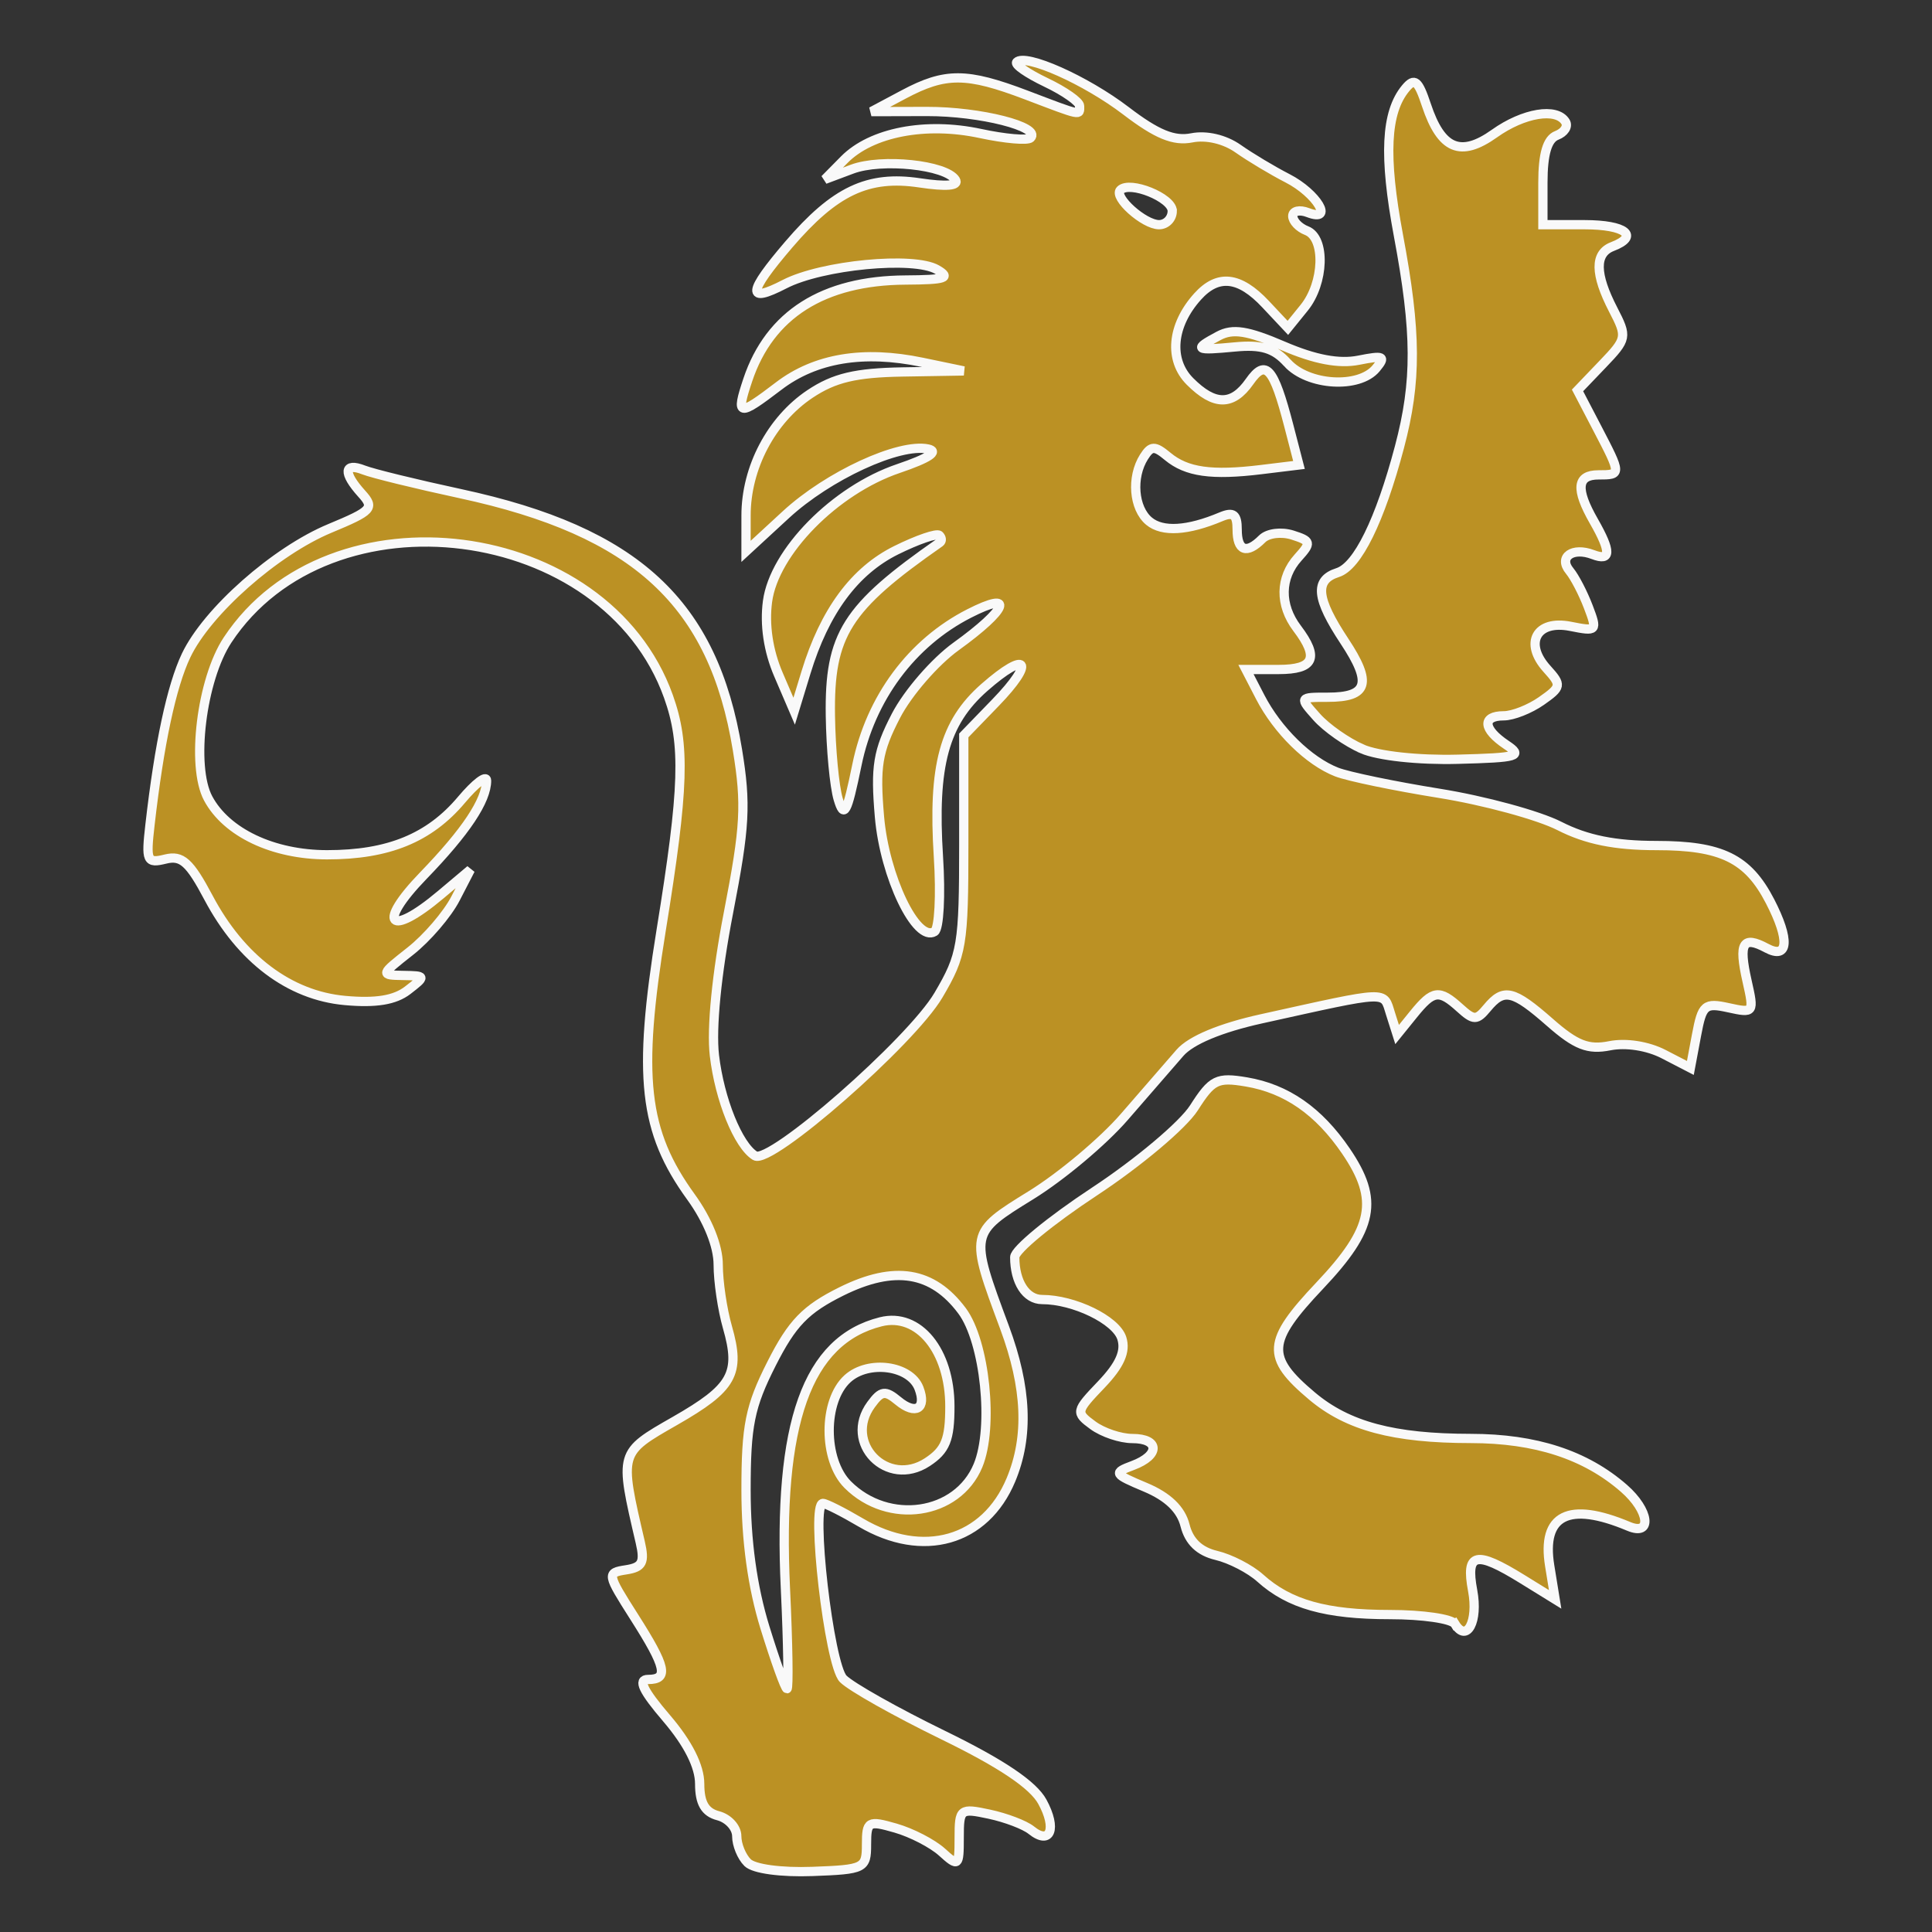 <?xml version="1.0" encoding="UTF-8" standalone="no"?>
<!-- Created with Inkscape (http://www.inkscape.org/) -->

<svg
   xmlns:dc="http://purl.org/dc/elements/1.1/"
   xmlns:cc="http://creativecommons.org/ns#"
   xmlns:rdf="http://www.w3.org/1999/02/22-rdf-syntax-ns#"
   xmlns:svg="http://www.w3.org/2000/svg"
   xmlns="http://www.w3.org/2000/svg"
   xmlns:sodipodi="http://sodipodi.sourceforge.net/DTD/sodipodi-0.dtd"
   xmlns:inkscape="http://www.inkscape.org/namespaces/inkscape"
   width="256mm"
   height="256mm"
   viewBox="0 0 256 256"
   version="1.1"
   id="svg952"
   inkscape:version="0.92.5 (2060ec1f9f, 2020-04-08)"
   sodipodi:docname="Camlorn.svg">
  <rect x="0" y="0" width="256" height="256" fill="#333333" stroke="none"/>
  <defs
     id="defs946" />
  <sodipodi:namedview
     id="base"
     pagecolor="#ffffff"
     bordercolor="#666666"
     borderopacity="1.0"
     inkscape:pageopacity="0.0"
     inkscape:pageshadow="2"
     inkscape:zoom="2.4359829"
     inkscape:cx="302.62018"
     inkscape:cy="560.43722"
     inkscape:document-units="mm"
     inkscape:current-layer="layer1"
     showgrid="false"
     units="mm"
     inkscape:window-width="3840"
     inkscape:window-height="2056"
     inkscape:window-x="0"
     inkscape:window-y="50"
     inkscape:window-maximized="1"
     showguides="true"
     inkscape:guide-bbox="true" />
  <g
     inkscape:label="Layer 1"
     inkscape:groupmode="layer"
     id="layer1"
     transform="translate(0,-41)">
    <path
       style="fill:#bb9124;stroke-width:1.228;fill-opacity:1;stroke:#f9f9f9;stroke-opacity:1"
       d="m 99.054,287.804 c -0.787,-0.787 -1.431,-2.362 -1.431,-3.498 0,-1.137 -1.105,-2.356 -2.456,-2.709 -1.747,-0.457 -2.456,-1.675 -2.456,-4.219 0,-2.328 -1.534,-5.369 -4.393,-8.709 -3.113,-3.637 -3.829,-5.132 -2.456,-5.132 2.776,0 2.427,-1.601 -1.8,-8.245 -3.653,-5.743 -3.678,-5.884 -1.104,-6.283 2.171,-0.337 2.499,-0.983 1.871,-3.683 -2.776,-11.931 -2.812,-11.804 4.607,-16.049 7.652,-4.378 8.713,-6.274 6.952,-12.415 -0.672,-2.344 -1.222,-6.065 -1.222,-8.27 0,-2.489 -1.371,-5.901 -3.616,-9 -6.285,-8.676 -7.091,-15.896 -3.943,-35.329 3.055,-18.861 3.235,-24.63 0.964,-30.981 -8.321,-23.279 -44.89,-27.961 -58.417,-7.481 -3.459,5.238 -4.866,16.708 -2.573,20.991 2.426,4.532 8.607,7.463 15.751,7.468 8.115,0.005 13.555,-2.219 17.821,-7.289 1.825,-2.17 3.319,-3.313 3.319,-2.542 0,2.647 -2.746,6.773 -8.383,12.598 -6.238,6.446 -4.551,8.292 2.306,2.522 l 3.933,-3.31 -1.973,3.816 c -1.085,2.099 -3.78,5.239 -5.988,6.979 -3.975,3.132 -3.984,3.164 -0.945,3.217 3.011,0.051 3.023,0.089 0.614,1.953 -1.713,1.325 -4.234,1.738 -8.336,1.364 -7.341,-0.669 -13.77,-5.51 -18.062,-13.601 -2.517,-4.745 -3.546,-5.67 -5.714,-5.137 -2.458,0.604 -2.603,0.282 -2.049,-4.562 1.227,-10.732 2.849,-18.341 4.779,-22.407 2.772,-5.841 11.821,-13.84 19.061,-16.849 5.58,-2.319 5.93,-2.7 4.213,-4.598 -2.496,-2.757 -2.371,-4.175 0.277,-3.138 1.182,0.463 6.943,1.874 12.802,3.135 23.26,5.006 33.523,14.494 36.704,33.935 1.184,7.237 1.022,10.207 -1.179,21.55 -1.573,8.107 -2.29,15.382 -1.87,18.955 0.687,5.844 3.144,11.911 5.382,13.295 2.005,1.239 20.679,-15.115 24.308,-21.289 3.134,-5.331 3.352,-6.633 3.352,-20.056 v -14.354 l 4.213,-4.351 c 5.328,-5.502 4.218,-7.014 -1.478,-2.013 -5.327,4.678 -6.87,10.364 -6.094,22.46 0.325,5.067 0.091,9.521 -0.52,9.899 -2.399,1.483 -6.61,-7.3 -7.292,-15.207 -0.574,-6.661 -0.241,-8.706 2.177,-13.378 1.57,-3.033 5.162,-7.177 7.981,-9.208 6.833,-4.923 7.843,-7.479 1.723,-4.356 -7.616,3.885 -13.054,11.219 -14.865,20.045 -1.323,6.449 -1.707,7.154 -2.484,4.56 -0.505,-1.688 -0.972,-6.661 -1.037,-11.05 -0.159,-10.754 2.092,-14.319 14.504,-22.971 0.281,-0.196 0.251,-0.617 -0.067,-0.935 -0.318,-0.318 -2.883,0.562 -5.7,1.955 -5.535,2.738 -9.495,8.102 -11.97,16.211 l -1.565,5.127 -2.089,-4.867 c -1.343,-3.131 -1.858,-6.584 -1.443,-9.679 0.88,-6.561 8.95,-14.754 17.339,-17.603 4.038,-1.371 5.412,-2.278 3.928,-2.592 -3.822,-0.808 -13.233,3.536 -18.825,8.691 l -5.29,4.876 0.002,-4.761 c 0.003,-6.321 3.343,-12.67 8.467,-16.093 3.207,-2.142 6.048,-2.818 12.278,-2.922 l 8.106,-0.135 -5.525,-1.148 c -7.765,-1.614 -14.136,-0.558 -18.995,3.148 -5.348,4.079 -5.71,4.007 -4.099,-0.81 2.899,-8.67 10.011,-13.173 20.906,-13.236 5.304,-0.032 6.063,-0.283 4.168,-1.383 -3.076,-1.786 -15.262,-0.621 -20.198,1.931 -5.06,2.616 -4.907,1.128 0.538,-5.233 6.107,-7.134 10.518,-9.216 17.359,-8.19 3.516,0.527 5.224,0.386 4.743,-0.392 -1.234,-1.996 -9.789,-2.889 -13.685,-1.428 l -3.628,1.36 2.577,-2.61 c 3.593,-3.64 10.791,-5.026 18.031,-3.474 3.278,0.703 6.274,0.963 6.659,0.579 1.448,-1.448 -6.669,-3.512 -13.743,-3.494 l -7.349,0.019 4.279,-2.278 c 5.519,-2.938 8.346,-2.925 16.237,0.074 7.454,2.833 7.073,2.755 7.073,1.456 0,-0.55 -2.002,-1.955 -4.449,-3.122 -2.447,-1.167 -4.194,-2.377 -3.882,-2.689 1.172,-1.172 9.146,2.382 14.471,6.45 4.095,3.128 6.353,4.056 8.723,3.585 1.93,-0.384 4.364,0.186 6.139,1.436 1.618,1.139 4.566,2.905 6.551,3.924 3.909,2.006 6.217,5.893 2.696,4.542 -1.105,-0.424 -2.009,-0.219 -2.009,0.457 0,0.675 0.829,1.546 1.842,1.935 2.516,0.965 2.327,6.939 -0.323,10.212 l -2.165,2.673 -2.96,-3.151 c -3.461,-3.684 -6.298,-4 -8.999,-1.003 -3.447,3.825 -3.856,8.401 -1.006,11.251 3.243,3.243 5.625,3.248 7.889,0.019 2.142,-3.059 3.198,-1.867 5.207,5.877 l 1.342,5.173 -5.017,0.613 c -6.548,0.8 -9.874,0.332 -12.375,-1.744 -1.735,-1.44 -2.203,-1.429 -3.153,0.071 -1.698,2.683 -1.368,6.809 0.682,8.51 1.78,1.477 5.108,1.274 9.523,-0.582 1.652,-0.694 2.149,-0.305 2.149,1.684 0,2.85 1.239,3.312 3.314,1.237 0.747,-0.747 2.541,-0.972 4.019,-0.503 2.45,0.778 2.511,1.022 0.738,2.981 -2.419,2.673 -2.469,6.286 -0.129,9.38 2.957,3.91 2.265,5.453 -2.448,5.453 h -4.329 l 1.886,3.648 c 2.292,4.433 6.432,8.494 10.134,9.94 1.512,0.591 7.636,1.861 13.608,2.822 5.973,0.961 13.139,2.911 15.926,4.333 3.568,1.82 7.36,2.585 12.823,2.585 8.637,0 12.132,1.712 15.063,7.38 2.647,5.118 2.451,7.769 -0.459,6.212 -3.143,-1.682 -3.725,-0.704 -2.587,4.345 0.955,4.233 0.912,4.295 -2.45,3.557 -3.148,-0.691 -3.487,-0.402 -4.24,3.613 l -0.819,4.365 -3.541,-1.831 c -2.101,-1.087 -5.001,-1.539 -7.133,-1.112 -2.861,0.572 -4.476,-0.056 -7.923,-3.083 -4.899,-4.301 -6.124,-4.585 -8.328,-1.929 -1.393,1.678 -1.769,1.678 -3.623,0 -2.74,-2.479 -3.533,-2.372 -6.123,0.826 l -2.185,2.699 -0.88,-2.773 c -0.967,-3.045 -0.014,-3.084 -17.122,0.696 -5.393,1.192 -9.308,2.826 -10.767,4.494 -1.261,1.442 -4.583,5.268 -7.382,8.503 -2.799,3.235 -8.361,7.9 -12.359,10.368 -8.168,5.042 -8.16,5.004 -3.511,17.515 2.969,7.988 3.242,14.479 0.85,20.203 -3.409,8.159 -11.669,10.51 -19.887,5.661 -2.364,-1.395 -4.624,-2.536 -5.024,-2.536 -1.648,0 0.817,21.349 2.683,23.24 1.048,1.061 7.007,4.416 13.243,7.455 7.699,3.752 11.918,6.586 13.146,8.832 1.951,3.567 1.072,5.814 -1.472,3.763 -0.86,-0.694 -3.36,-1.645 -5.555,-2.114 -3.855,-0.824 -3.99,-0.719 -3.99,3.118 0,3.796 -0.101,3.88 -2.286,1.902 -1.258,-1.138 -4.02,-2.566 -6.139,-3.174 -3.634,-1.042 -3.853,-0.919 -3.855,2.186 -0.002,3.162 -0.282,3.301 -7.163,3.556 -4.167,0.154 -7.759,-0.334 -8.592,-1.166 z m 5.019,-36.239 c -1.038,-22.039 2.861,-32.969 12.634,-35.422 4.993,-1.253 9.155,3.845 9.155,11.213 0,4.395 -0.568,5.801 -2.987,7.386 -5.307,3.477 -11.178,-2.533 -7.452,-7.629 1.347,-1.842 1.873,-1.915 3.583,-0.496 2.32,1.925 3.799,1.033 2.763,-1.666 -1.162,-3.028 -6.699,-3.773 -9.462,-1.273 -3.26,2.951 -3.25,10.775 0.019,14.044 5.401,5.401 14.535,4.059 17.267,-2.536 2.098,-5.065 0.925,-16.419 -2.118,-20.495 -3.914,-5.243 -8.957,-6.055 -15.976,-2.575 -4.766,2.363 -6.54,4.198 -9.27,9.589 -2.868,5.663 -3.376,8.184 -3.376,16.753 0,6.684 0.845,12.822 2.505,18.197 1.378,4.46 2.693,8.11 2.922,8.11 0.229,0 0.137,-5.939 -0.205,-13.199 z M 155.329,68.953 c 0,-1.756 -5.617,-4.024 -6.869,-2.773 -0.94,0.94 3.127,4.591 5.115,4.591 0.965,0 1.754,-0.818 1.754,-1.818 z m 37.46,187.235 c -0.424,-0.686 -4.294,-1.248 -8.599,-1.248 -8.481,0 -13.354,-1.369 -17.197,-4.832 -1.351,-1.217 -3.967,-2.57 -5.813,-3.006 -2.253,-0.533 -3.62,-1.841 -4.157,-3.977 -0.533,-2.123 -2.276,-3.804 -5.237,-5.048 -4.211,-1.77 -4.297,-1.918 -1.675,-2.898 3.599,-1.345 3.554,-3.567 -0.072,-3.567 -1.559,0 -3.907,-0.788 -5.218,-1.75 -2.32,-1.704 -2.291,-1.847 1.112,-5.41 2.46,-2.576 3.264,-4.39 2.712,-6.128 -0.769,-2.423 -6.338,-5.129 -10.557,-5.129 -2.132,0 -3.631,-2.319 -3.631,-5.618 0,-0.954 4.746,-4.859 10.547,-8.68 5.808,-3.825 11.738,-8.813 13.199,-11.102 2.397,-3.756 3.067,-4.087 6.95,-3.434 5.305,0.892 9.586,3.868 13.199,9.177 4.41,6.48 3.674,10.246 -3.483,17.813 -7.021,7.424 -7.163,9.463 -1.017,14.634 4.738,3.986 10.818,5.611 21.034,5.619 8.588,0.009 15.206,2.164 20.3,6.615 3.359,2.936 3.777,6.359 0.614,5.029 -7.946,-3.34 -11.555,-1.533 -10.457,5.235 l 0.721,4.443 -4.332,-2.677 c -6.2,-3.832 -7.543,-3.521 -6.597,1.524 0.763,4.065 -0.773,6.955 -2.344,4.413 z m -12.29,-115.953 c -2.026,-0.88 -4.736,-2.78 -6.022,-4.223 -2.334,-2.618 -2.331,-2.623 1.462,-2.623 5.341,0 5.897,-1.855 2.221,-7.411 -3.771,-5.698 -4.012,-8.122 -0.904,-9.109 2.618,-0.831 5.6,-6.895 8.179,-16.63 2.306,-8.707 2.275,-15.174 -0.136,-28.041 -1.972,-10.522 -1.689,-16.319 0.952,-19.501 1.183,-1.426 1.673,-1.032 2.755,2.221 1.961,5.893 4.532,6.969 9.018,3.775 3.859,-2.748 8.225,-3.469 9.408,-1.555 0.374,0.605 -0.146,1.416 -1.155,1.803 -1.254,0.481 -1.835,2.464 -1.835,6.268 v 5.564 h 5.525 c 5.418,0 7.326,1.502 3.683,2.9 -2.369,0.909 -2.336,3.634 0.101,8.346 1.879,3.633 1.833,3.871 -1.389,7.234 l -3.332,3.478 2.617,5.02 c 3.199,6.138 3.2,6.173 0.161,6.173 -2.871,0 -3.057,1.865 -0.614,6.139 2.309,4.039 2.276,5.341 -0.111,4.425 -2.696,-1.035 -4.625,0.321 -3.089,2.171 0.669,0.806 1.78,2.949 2.47,4.762 1.211,3.186 1.132,3.272 -2.366,2.573 -4.497,-0.899 -6.215,2.209 -3.114,5.636 1.952,2.157 1.91,2.396 -0.738,4.252 -1.544,1.081 -3.789,1.966 -4.989,1.966 -2.917,0 -2.762,1.769 0.337,3.841 2.26,1.511 1.597,1.708 -6.446,1.917 -5.186,0.135 -10.518,-0.442 -12.649,-1.367 z m -9.915,-51.149 c -1.751,-1.935 -3.441,-2.45 -6.943,-2.116 -5.31,0.506 -5.553,0.343 -2.182,-1.46 1.892,-1.013 3.839,-0.71 8.598,1.337 4.179,1.798 7.38,2.401 9.981,1.881 3.306,-0.661 3.621,-0.514 2.302,1.075 -2.26,2.724 -9.015,2.312 -11.756,-0.717 z"
       id="path1001"
       inkscape:connector-curvature="0" />
  </g>
</svg>
